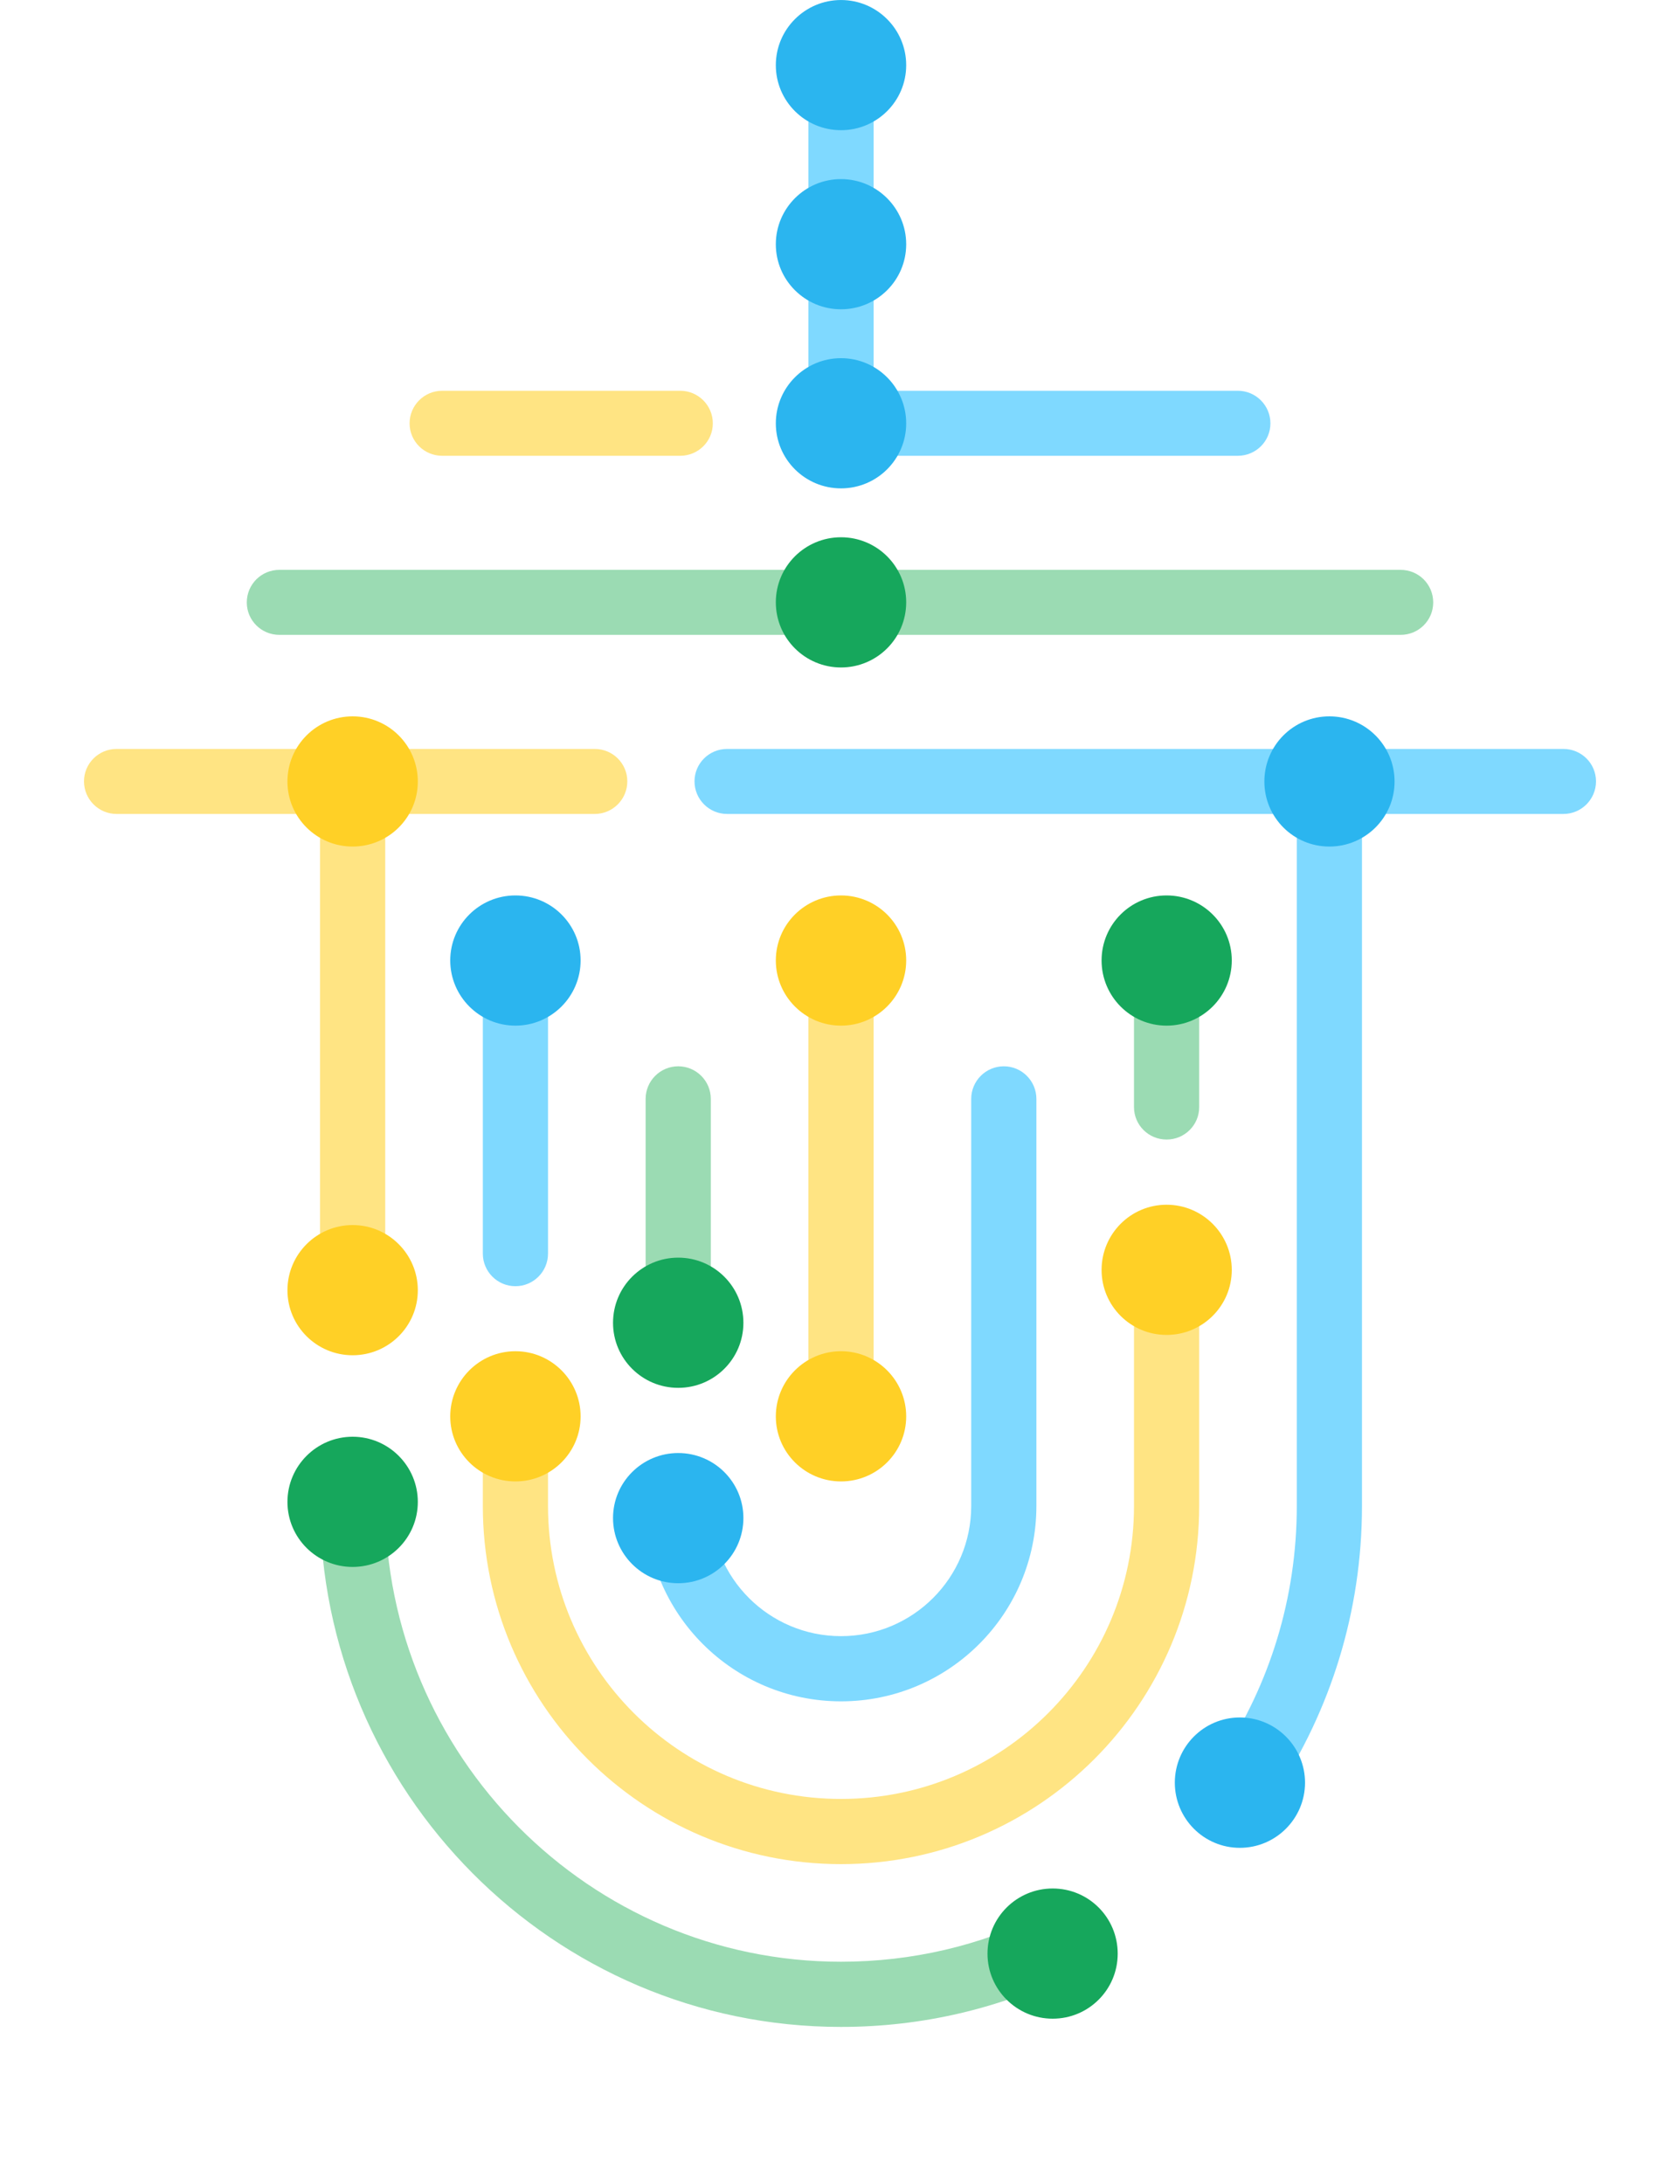 <svg width="10" height="13" viewBox="0 0 10 13" fill="none" xmlns="http://www.w3.org/2000/svg">
<path fill-rule="evenodd" clip-rule="evenodd" d="M3.843 8.964C3.843 9.606 4.364 10.127 5.006 10.127C5.648 10.127 6.169 9.606 6.169 8.964V6.541C6.169 6.434 6.082 6.347 5.975 6.347C5.868 6.347 5.781 6.434 5.781 6.541V8.964C5.781 9.392 5.434 9.739 5.006 9.739C4.578 9.739 4.231 9.392 4.231 8.964V8.855C4.231 8.748 4.144 8.661 4.037 8.661C3.93 8.661 3.843 8.748 3.843 8.855V8.964Z" fill="#7FD9FF"/>
<path fill-rule="evenodd" clip-rule="evenodd" d="M4.037 8.079C4.144 8.079 4.231 7.993 4.231 7.886V6.541C4.231 6.434 4.144 6.347 4.037 6.347C3.93 6.347 3.843 6.434 3.843 6.541V7.886C3.843 7.993 3.93 8.079 4.037 8.079Z" fill="#9BDBB3"/>
<path fill-rule="evenodd" clip-rule="evenodd" d="M2.874 8.964C2.874 10.141 3.829 11.096 5.006 11.096C6.183 11.096 7.138 10.141 7.138 8.964V7.559C7.138 7.452 7.051 7.365 6.944 7.365C6.837 7.365 6.75 7.452 6.75 7.559V8.964C6.75 9.927 5.969 10.708 5.006 10.708C4.043 10.708 3.262 9.927 3.262 8.964V8.503C3.262 8.396 3.175 8.31 3.068 8.31C2.961 8.31 2.874 8.396 2.874 8.503L2.874 8.964Z" fill="#FFE483"/>
<path fill-rule="evenodd" clip-rule="evenodd" d="M3.068 7.656C3.175 7.656 3.262 7.569 3.262 7.462V5.802C3.262 5.695 3.175 5.608 3.068 5.608C2.961 5.608 2.874 5.695 2.874 5.802V7.462C2.874 7.569 2.961 7.656 3.068 7.656Z" fill="#7FD9FF"/>
<path fill-rule="evenodd" clip-rule="evenodd" d="M5.006 2.713C5.113 2.713 5.2 2.627 5.2 2.52V0.23C5.2 0.123 5.113 0.036 5.006 0.036C4.899 0.036 4.812 0.123 4.812 0.23V2.52C4.812 2.627 4.899 2.713 5.006 2.713Z" fill="#7FD9FF"/>
<path fill-rule="evenodd" clip-rule="evenodd" d="M6.944 6.783C7.051 6.783 7.138 6.697 7.138 6.59V5.814C7.138 5.707 7.051 5.621 6.944 5.621C6.837 5.621 6.75 5.707 6.75 5.814V6.59C6.75 6.697 6.837 6.783 6.944 6.783Z" fill="#9BDBB3"/>
<path d="M8.107 8.964V4.821C8.107 4.714 8.02 4.627 7.913 4.627C7.806 4.627 7.719 4.714 7.719 4.821V8.964C7.719 9.514 7.556 10.026 7.274 10.454L7.595 10.672C7.918 10.182 8.107 9.595 8.107 8.964Z" fill="#7FD9FF"/>
<path d="M1.905 8.952C1.905 10.663 3.292 12.065 5.006 12.065C5.493 12.065 5.953 11.953 6.363 11.753L6.193 11.404C5.835 11.579 5.432 11.677 5.006 11.677C3.509 11.677 2.293 10.451 2.293 8.952C2.293 8.845 2.206 8.758 2.099 8.758C1.992 8.758 1.905 8.845 1.905 8.952Z" fill="#9BDBB3"/>
<path fill-rule="evenodd" clip-rule="evenodd" d="M2.099 7.837C2.206 7.837 2.293 7.75 2.293 7.643V4.845C2.293 4.738 2.206 4.651 2.099 4.651C1.992 4.651 1.905 4.738 1.905 4.845V7.643C1.905 7.75 1.992 7.837 2.099 7.837Z" fill="#FFE483"/>
<path fill-rule="evenodd" clip-rule="evenodd" d="M5.006 8.661C5.113 8.661 5.2 8.574 5.2 8.467L5.2 5.814C5.2 5.707 5.113 5.621 5.006 5.621C4.899 5.621 4.812 5.707 4.812 5.814L4.812 8.467C4.812 8.574 4.899 8.661 5.006 8.661Z" fill="#FFE483"/>
<path d="M2.487 7.68C2.487 7.466 2.313 7.292 2.099 7.292C1.885 7.292 1.711 7.466 1.711 7.68C1.711 7.894 1.885 8.067 2.099 8.067C2.313 8.067 2.487 7.894 2.487 7.68Z" fill="#FFD026"/>
<path d="M3.456 5.717C3.456 5.503 3.282 5.33 3.068 5.33C2.854 5.33 2.68 5.503 2.68 5.717C2.68 5.931 2.854 6.105 3.068 6.105C3.282 6.105 3.456 5.931 3.456 5.717Z" fill="#2BB5EF"/>
<path fill-rule="evenodd" clip-rule="evenodd" d="M0.5 4.651C0.5 4.758 0.587 4.845 0.694 4.845L3.54 4.845C3.647 4.845 3.734 4.758 3.734 4.651C3.734 4.544 3.647 4.458 3.54 4.458L0.694 4.458C0.587 4.458 0.5 4.544 0.5 4.651Z" fill="#FFE483"/>
<path fill-rule="evenodd" clip-rule="evenodd" d="M4.134 4.651C4.134 4.758 4.221 4.845 4.328 4.845L9.306 4.845C9.413 4.845 9.5 4.758 9.5 4.651C9.5 4.544 9.413 4.458 9.306 4.458L4.328 4.458C4.221 4.458 4.134 4.544 4.134 4.651Z" fill="#7FD9FF"/>
<path d="M3.456 8.431C3.456 8.217 3.282 8.043 3.068 8.043C2.854 8.043 2.68 8.217 2.68 8.431C2.68 8.645 2.854 8.818 3.068 8.818C3.282 8.818 3.456 8.645 3.456 8.431Z" fill="#FFD026"/>
<path d="M5.394 8.431C5.394 8.217 5.22 8.043 5.006 8.043C4.792 8.043 4.618 8.217 4.618 8.431C4.618 8.645 4.792 8.818 5.006 8.818C5.22 8.818 5.394 8.645 5.394 8.431Z" fill="#FFD026"/>
<path d="M5.394 5.717C5.394 5.503 5.22 5.33 5.006 5.33C4.792 5.33 4.618 5.503 4.618 5.717C4.618 5.931 4.792 6.105 5.006 6.105C5.22 6.105 5.394 5.931 5.394 5.717Z" fill="#FFD026"/>
<path fill-rule="evenodd" clip-rule="evenodd" d="M4.812 2.52C4.812 2.627 4.899 2.713 5.006 2.713L7.368 2.713C7.475 2.713 7.562 2.627 7.562 2.52C7.562 2.413 7.475 2.326 7.368 2.326L5.006 2.326C4.899 2.326 4.812 2.413 4.812 2.52Z" fill="#7FD9FF"/>
<path fill-rule="evenodd" clip-rule="evenodd" d="M2.438 2.52C2.438 2.627 2.525 2.713 2.632 2.713L4.049 2.713C4.156 2.713 4.243 2.627 4.243 2.52C4.243 2.413 4.156 2.326 4.049 2.326L2.632 2.326C2.525 2.326 2.438 2.413 2.438 2.52Z" fill="#FFE483"/>
<path d="M7.332 7.559C7.332 7.345 7.158 7.171 6.944 7.171C6.73 7.171 6.557 7.345 6.557 7.559C6.557 7.773 6.73 7.946 6.944 7.946C7.158 7.946 7.332 7.773 7.332 7.559Z" fill="#FFD026"/>
<path d="M7.332 5.717C7.332 5.503 7.158 5.33 6.944 5.33C6.73 5.33 6.557 5.503 6.557 5.717C6.557 5.931 6.73 6.105 6.944 6.105C7.158 6.105 7.332 5.931 7.332 5.717Z" fill="#16A75C"/>
<path fill-rule="evenodd" clip-rule="evenodd" d="M1.469 3.586C1.469 3.693 1.556 3.779 1.663 3.779L8.337 3.779C8.444 3.779 8.531 3.693 8.531 3.586C8.531 3.478 8.444 3.392 8.337 3.392L1.663 3.392C1.556 3.392 1.469 3.478 1.469 3.586Z" fill="#9BDBB3"/>
<path d="M4.425 7.874C4.425 7.659 4.251 7.486 4.037 7.486C3.823 7.486 3.649 7.659 3.649 7.874C3.649 8.088 3.823 8.261 4.037 8.261C4.251 8.261 4.425 8.088 4.425 7.874Z" fill="#16A75C"/>
<path d="M4.425 9.036C4.425 8.822 4.251 8.649 4.037 8.649C3.823 8.649 3.649 8.822 3.649 9.036C3.649 9.25 3.823 9.424 4.037 9.424C4.251 9.424 4.425 9.25 4.425 9.036Z" fill="#2BB5EF"/>
<path d="M2.487 8.94C2.487 8.726 2.313 8.552 2.099 8.552C1.885 8.552 1.711 8.726 1.711 8.94C1.711 9.154 1.885 9.327 2.099 9.327C2.313 9.327 2.487 9.154 2.487 8.94Z" fill="#16A75C"/>
<path d="M6.653 11.629C6.653 11.414 6.48 11.241 6.266 11.241C6.052 11.241 5.878 11.414 5.878 11.629C5.878 11.843 6.052 12.016 6.266 12.016C6.48 12.016 6.653 11.843 6.653 11.629Z" fill="#16A75C"/>
<path d="M7.768 10.611C7.768 10.397 7.594 10.223 7.38 10.223C7.166 10.223 6.993 10.397 6.993 10.611C6.993 10.825 7.166 10.999 7.38 10.999C7.594 10.999 7.768 10.825 7.768 10.611Z" fill="#2BB5EF"/>
<path d="M5.394 2.52C5.394 2.306 5.22 2.132 5.006 2.132C4.792 2.132 4.618 2.306 4.618 2.52C4.618 2.734 4.792 2.907 5.006 2.907C5.22 2.907 5.394 2.734 5.394 2.52Z" fill="#2BB5EF"/>
<path d="M5.394 1.454C5.394 1.24 5.22 1.066 5.006 1.066C4.792 1.066 4.618 1.24 4.618 1.454C4.618 1.668 4.792 1.841 5.006 1.841C5.22 1.841 5.394 1.668 5.394 1.454Z" fill="#2BB5EF"/>
<path d="M5.394 0.388C5.394 0.174 5.22 9.41157e-05 5.006 9.41157e-05C4.792 9.41157e-05 4.618 0.174 4.618 0.388C4.618 0.602 4.792 0.775 5.006 0.775C5.22 0.775 5.394 0.602 5.394 0.388Z" fill="#2BB5EF"/>
<path d="M2.487 4.652C2.487 4.437 2.313 4.264 2.099 4.264C1.885 4.264 1.711 4.437 1.711 4.652C1.711 4.866 1.885 5.039 2.099 5.039C2.313 5.039 2.487 4.866 2.487 4.652Z" fill="#FFD026"/>
<path d="M8.301 4.652C8.301 4.437 8.127 4.264 7.913 4.264C7.699 4.264 7.526 4.437 7.526 4.652C7.526 4.866 7.699 5.039 7.913 5.039C8.127 5.039 8.301 4.866 8.301 4.652Z" fill="#2BB5EF"/>
<path d="M5.394 3.585C5.394 3.371 5.22 3.198 5.006 3.198C4.792 3.198 4.618 3.371 4.618 3.585C4.618 3.8 4.792 3.973 5.006 3.973C5.22 3.973 5.394 3.8 5.394 3.585Z" fill="#16A75C"/>
</svg>
